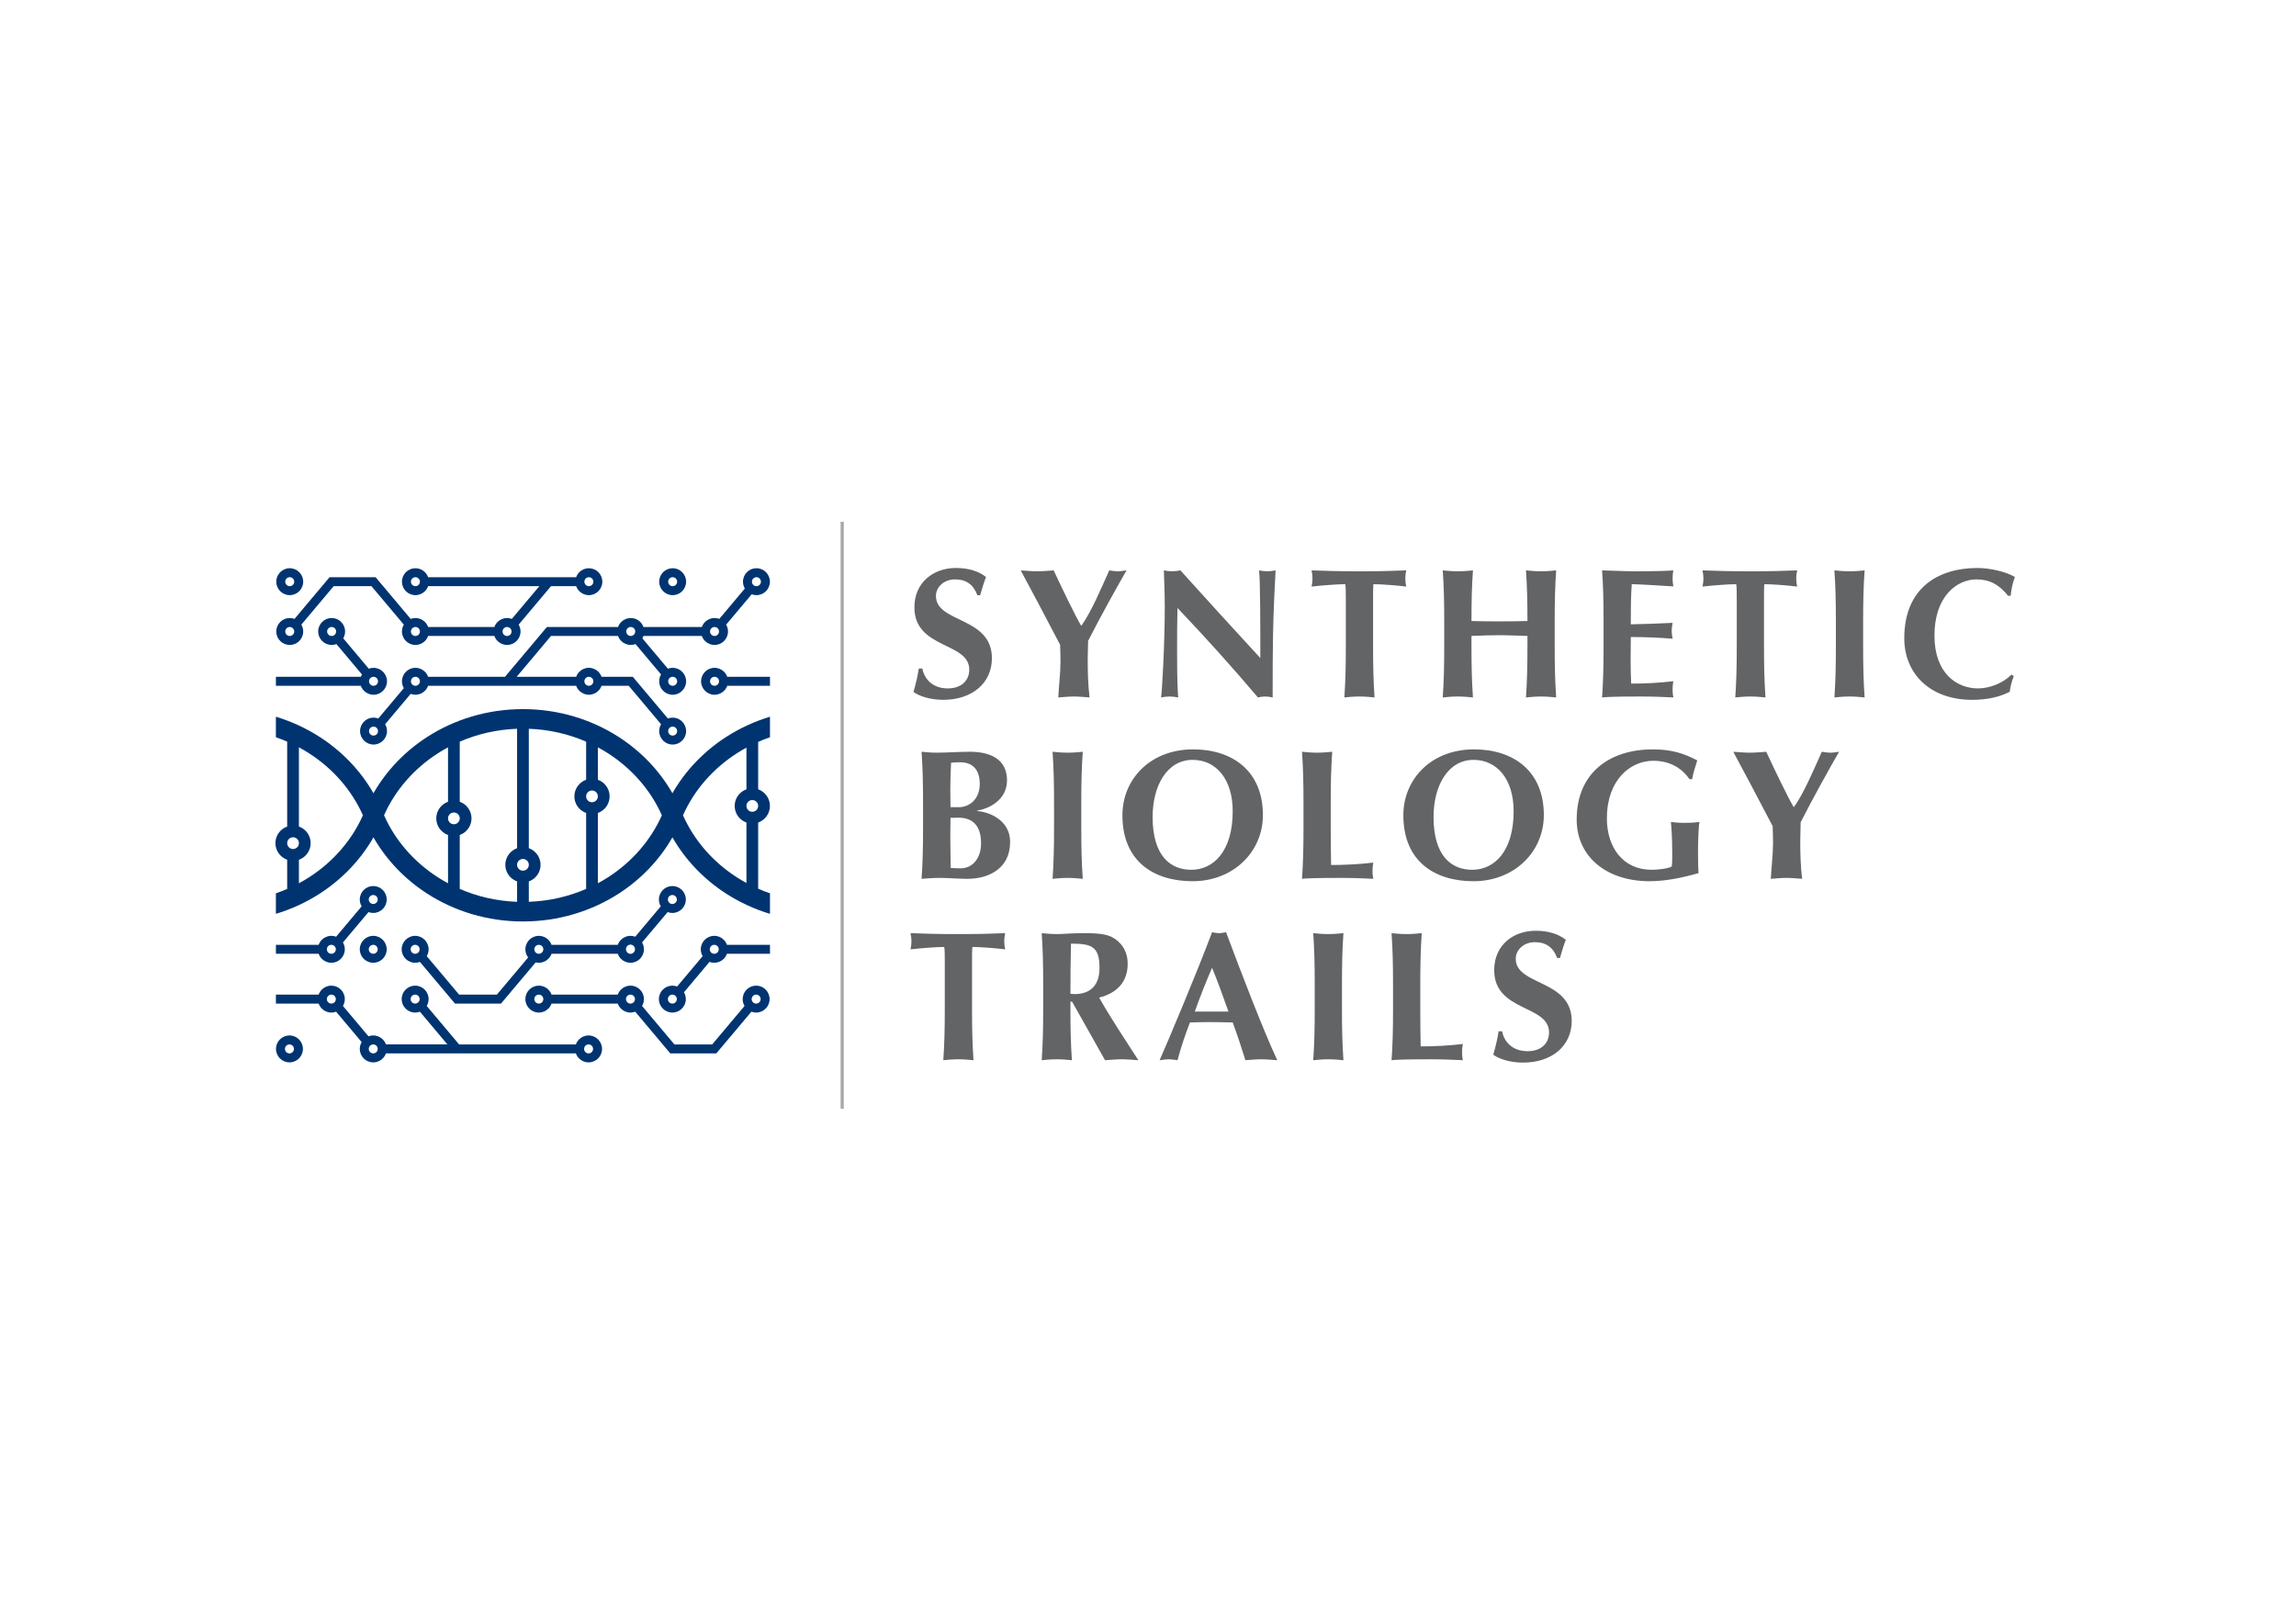 <?xml version="1.0" encoding="utf-8"?>
<!-- Generator: Adobe Illustrator 16.0.0, SVG Export Plug-In . SVG Version: 6.00 Build 0)  -->
<!DOCTYPE svg PUBLIC "-//W3C//DTD SVG 1.1//EN" "http://www.w3.org/Graphics/SVG/1.1/DTD/svg11.dtd">
<svg version="1.1" xmlns="http://www.w3.org/2000/svg" xmlns:xlink="http://www.w3.org/1999/xlink" x="0px" y="0px"
	 width="841.89px" height="595.28px" viewBox="0 0 841.89 595.28" enable-background="new 0 0 841.89 595.28" xml:space="preserve">
<g id="background">
	<rect fill="#FFFFFF" width="841.89" height="595.28"/>
</g>
<g id="divider">
	<polygon fill="#A7A9AC" points="309.396,191.28 309.396,406.519 308.231,406.519 308.231,191.28 309.396,191.28 	"/>
</g>
<g id="text">
	<path fill="#636466" d="M359.392,218.222c0.876-2.971,1.349-4.589,2.16-6.684c-2.565-2.024-6.213-3.308-11.073-3.308
		c-8.032,0-15.188,5.129-15.188,14.448c0,15.325,20.117,12.625,20.117,22.818c0,3.78-2.633,6.884-7.898,6.884
		c-5.468,0-8.573-3.375-9.317-7.29h-1.282c-0.473,3.039-1.082,5.468-1.958,8.573c1.958,1.486,6.009,2.904,10.869,2.904
		c10.733,0,17.89-6.211,17.89-15.257c0-15.325-20.523-12.828-20.523-22.818c0-3.242,2.902-6.077,7.021-6.077
		s6.751,1.958,8.168,5.806H359.392L359.392,218.222z M396.416,229.361c-1.891-3.105-6.954-13.568-10.059-20.252
		c-2.025,0.135-3.983,0.338-6.007,0.338c-2.026,0-4.053-0.204-6.077-0.338c2.093,3.849,9.79,18.294,14.446,27.273
		c0.067,2.093,0.136,4.187,0.136,6.278c0,4.186-0.607,8.709-0.811,13.031c1.891-0.136,3.848-0.34,5.738-0.34
		c1.891,0,3.849,0.204,5.737,0.34c-0.606-5.065-0.675-9.656-0.675-14.111c0-2.228,0.136-4.455,0.136-6.615
		c4.32-8.507,11.139-20.793,14.108-25.856c-1.147,0.135-2.161,0.338-3.24,0.338c-1.08,0-2.093-0.204-3.106-0.338
		c-2.969,6.615-6.548,15.121-10.193,20.252H396.416L396.416,229.361z M427.094,222.542c0,13.771-1.012,31.19-1.352,33.149
		c1.016-0.204,2.096-0.34,3.105-0.34c1.014,0,2.096,0.136,3.176,0.34c-0.205-2.5-0.406-6.28-0.406-17.081
		c0-5.062,0-10.667,0.133-15.729c10.398,10.937,20.254,21.874,29.504,32.811c0.809-0.204,1.688-0.34,2.633-0.34
		c0.943,0,1.822,0.136,2.768,0.34c0-17.959,0-26.938,1.08-46.583c-1.014,0.202-2.025,0.338-3.039,0.338
		c-1.012,0-2.023-0.136-3.037-0.338c0.473,3.039,0.473,21.401,0.473,32.134c-9.924-10.733-19.576-21.401-29.301-32.134
		c-1.012,0.202-2.023,0.338-3.035,0.338c-1.014,0-2.027-0.136-3.037-0.338C426.822,212.349,427.094,216.468,427.094,222.542
		L427.094,222.542z M493.486,236.989c0,7.562-0.137,12.758-0.543,18.702c1.486-0.136,3.309-0.34,5.537-0.34s4.051,0.204,5.535,0.34
		c-0.404-5.944-0.539-11.14-0.539-18.702v-16.877c0-2.564,0-4.995,0.135-5.94c2.699,0,8.371,0.405,12.016,0.878
		c-0.201-1.011-0.338-1.958-0.338-2.969c0-1.015,0.137-1.958,0.338-2.971c-5.736,0.202-8.775,0.338-17.146,0.338
		c-8.373,0-11.408-0.136-17.553-0.338c0.201,1.013,0.338,1.957,0.338,2.971c0,1.011-0.137,1.958-0.338,2.969
		c4.051-0.473,9.723-0.878,12.355-0.878c0.203,0.945,0.203,3.376,0.203,5.94V236.989L493.486,236.989z M560.078,236.989
		c0,7.562-0.137,12.758-0.541,18.702c1.486-0.136,3.307-0.34,5.535-0.34s4.053,0.204,5.537,0.34
		c-0.404-5.944-0.541-11.14-0.541-18.702v-9.181c0-7.56,0.137-12.759,0.541-18.699c-1.484,0.135-3.309,0.338-5.537,0.338
		s-4.049-0.204-5.535-0.338c0.404,5.873,0.541,11.072,0.541,18.564c-2.564,0.068-5.402,0.135-10.195,0.135
		s-8.033-0.067-10.328-0.135c0-7.493,0.135-12.691,0.539-18.564c-1.484,0.135-3.307,0.338-5.535,0.338
		c-2.227,0-4.049-0.204-5.535-0.338c0.406,5.94,0.539,11.139,0.539,18.699v9.181c0,7.562-0.133,12.758-0.539,18.702
		c1.486-0.136,3.309-0.34,5.535-0.34c2.229,0,4.051,0.204,5.535,0.34c-0.404-5.944-0.539-11.14-0.539-18.702v-3.846
		c3.443-0.136,6.885-0.272,10.262-0.272c3.443,0,6.818,0.204,10.262,0.272V236.989L560.078,236.989z M587.988,236.989
		c0,7.562-0.135,12.758-0.539,18.702c1.484-0.136,3.307-0.34,14.311-0.34c6.213,0,9.383,0.271,11.814,0.34
		c-0.135-0.811-0.27-1.485-0.27-2.905c0-1.417,0.135-2.091,0.27-3.039c-5.197,0.609-10.395,0.878-15.459,0.878
		c-0.137-2.7-0.201-5.603-0.201-8.437c0-2.904,0.064-5.807,0.064-8.641c5.133,0,10.195,0.2,15.326,0.606
		c-0.203-1.417-0.336-2.026-0.336-2.768c0-0.877,0.064-1.486,0.336-3.039c-5.131,0.271-9.451,0.406-15.326,0.541
		c0-4.928,0-9.788,0.34-14.717c2.023,0,10.127,0.473,15.256,0.811c-0.135-1.013-0.27-1.622-0.27-3.038
		c0-1.216,0.135-2.024,0.27-2.835c-1.822,0.202-7.494,0.338-14.107,0.338c-3.984,0-8.035-0.272-12.018-0.338
		c0.404,5.94,0.539,11.139,0.539,18.699V236.989L587.988,236.989z M636.828,236.989c0,7.562-0.137,12.758-0.543,18.702
		c1.486-0.136,3.309-0.34,5.539-0.34c2.227,0,4.049,0.204,5.535,0.34c-0.406-5.944-0.541-11.14-0.541-18.702v-16.877
		c0-2.564,0-4.995,0.135-5.94c2.699,0,8.371,0.405,12.018,0.878c-0.203-1.011-0.34-1.958-0.34-2.969c0-1.015,0.137-1.958,0.34-2.971
		c-5.738,0.202-8.777,0.338-17.146,0.338c-8.373,0-11.412-0.136-17.555-0.338c0.203,1.013,0.338,1.957,0.338,2.971
		c0,1.011-0.135,1.958-0.338,2.969c4.051-0.473,9.723-0.878,12.355-0.878c0.203,0.945,0.203,3.376,0.203,5.94V236.989
		L636.828,236.989z M673.176,236.989c0,7.562-0.135,12.758-0.541,18.702c1.486-0.136,3.309-0.34,5.535-0.34
		c2.229,0,4.051,0.204,5.539,0.34c-0.406-5.944-0.543-11.14-0.543-18.702v-9.181c0-7.56,0.137-12.759,0.543-18.699
		c-1.488,0.135-3.311,0.338-5.539,0.338c-2.227,0-4.049-0.204-5.535-0.338c0.406,5.94,0.541,11.139,0.541,18.699V236.989
		L673.176,236.989z M737.541,247.318c-2.9,3.038-7.898,5.063-12.219,5.063c-7.764,0-16-5.468-16-19.374
		c0-14.312,8.17-20.59,15.393-20.59c4.793,0,8.236,1.822,11.611,6.009h0.947c0.201-2.296,0.674-4.66,1.551-6.887
		c-3.105-1.891-9.045-3.308-13.771-3.308c-14.178,0-26.801,7.156-26.801,25.789c0,12.759,9.248,22.548,24.91,22.548
		c5.537,0,10.193-1.08,13.771-2.971c0.203-1.891,0.744-3.85,1.484-5.739L737.541,247.318L737.541,247.318z M338.462,303.446
		c0,7.582-0.133,12.801-0.539,18.744c1.485-0.137,4.388-0.338,6.818-0.338c3.375,0,6.346,0.338,9.923,0.338
		c8.035,0,15.73-3.85,15.73-13.537c0-8.133-8.034-11.105-12.15-11.307v-0.135c4.186-0.676,11.003-3.782,11.003-11.139
		c0-7.359-5.535-10.464-13.636-10.464c-3.849,0-8.304,0.338-12.153,0.338c-2.228,0-4.05-0.202-5.535-0.338
		c0.405,5.94,0.539,11.139,0.539,18.699V303.446L338.462,303.446z M359.256,287.356c0,5.737-3.848,8.573-7.697,8.573h-3.037
		c0-2.296-0.067-4.456-0.067-6.887c0-2.294,0.136-6.075,0.27-9.384c0.878-0.135,1.349-0.2,3.307-0.2
		C357.367,279.458,359.256,283.034,359.256,287.356L359.256,287.356z M359.729,309.159c0,5.875-3.442,9.182-7.424,9.182
		c-1.485,0-2.5-0.066-3.713-0.135c0-2.361-0.136-7.559-0.136-11.814c0-2.768,0.067-4.658,0.067-6.547c0.809,0,1.688-0.07,2.904-0.07
		C356.825,299.774,359.729,302.882,359.729,309.159L359.729,309.159z M386.492,303.489c0,7.563-0.135,12.758-0.54,18.701
		c1.485-0.137,3.308-0.338,5.535-0.338c2.229,0,4.051,0.201,5.537,0.338c-0.405-5.943-0.542-11.139-0.542-18.701v-9.182
		c0-7.56,0.136-12.759,0.542-18.699c-1.485,0.136-3.307,0.338-5.537,0.338c-2.227,0-4.049-0.202-5.535-0.338
		c0.405,5.94,0.54,11.139,0.54,18.699V303.489L386.492,303.489z M411.567,298.899c0,16.877,11.478,24.17,25.722,24.17
		c15.053,0,25.789-10.871,25.789-24.238c0-16.27-11.275-24.101-25.588-24.101C421.83,274.73,411.567,285.6,411.567,298.899
		L411.567,298.899z M452.004,297.415c0,14.717-7.088,21.465-15.188,21.465c-7.563,0-14.178-4.992-14.178-19.373
		c0-11.612,5.4-20.928,14.65-20.928C445.996,278.579,452.004,285.734,452.004,297.415L452.004,297.415z M477.959,303.489
		c0,7.563-0.135,12.758-0.539,18.701c1.484-0.137,3.307-0.338,14.311-0.338c6.211,0,9.383,0.27,11.814,0.338
		c-0.135-0.811-0.27-1.484-0.27-2.904c0-1.418,0.135-2.092,0.27-3.039c-5.199,0.609-10.395,0.879-15.459,0.879
		c-0.068-3.512-0.137-8.641-0.137-13.637v-9.182c0-7.56,0.137-12.759,0.541-18.699c-1.484,0.136-3.309,0.338-5.535,0.338
		c-2.229,0-4.051-0.202-5.535-0.338c0.404,5.94,0.539,11.139,0.539,18.699V303.489L477.959,303.489z M514.578,298.899
		c0,16.877,11.477,24.17,25.721,24.17c15.055,0,25.789-10.871,25.789-24.238c0-16.27-11.275-24.101-25.586-24.101
		C524.84,274.73,514.578,285.6,514.578,298.899L514.578,298.899z M555.016,297.415c0,14.717-7.088,21.465-15.189,21.465
		c-7.563,0-14.178-4.992-14.178-19.373c0-11.612,5.4-20.928,14.65-20.928C549.008,278.579,555.016,285.734,555.016,297.415
		L555.016,297.415z M620.463,285.667c0.404-2.296,1.146-4.591,1.889-6.887c-4.859-2.564-9.451-4.05-16.27-4.05
		c-15.863,0-27.947,8.574-27.947,25.722c0,13.771,11.139,22.617,26.664,22.617c5.941,0,12.152-1.283,18.025-2.973
		c-0.133-1.014-0.203-4.59-0.203-7.426c0-4.32,0.203-9.924,0.541-11.342c-0.877,0.135-2.227,0.338-5.469,0.338
		c-2.768,0-4.117-0.203-4.996-0.338c0.068,1.283,0.473,4.32,0.473,11.611c0,1.957,0,3.646-0.201,4.727
		c-1.082,0.742-5.064,1.213-7.359,1.213c-10.396,0-16.404-8.1-16.404-18.832c0-14.177,8.641-21.132,17.014-21.132
		c6.143,0,10.463,2.7,13.297,6.751H620.463L620.463,285.667z M657.689,295.86c-1.893-3.105-6.953-13.568-10.059-20.252
		c-2.025,0.136-3.982,0.338-6.008,0.338s-4.051-0.202-6.078-0.338c2.096,3.849,9.791,18.294,14.449,27.273
		c0.066,2.094,0.135,4.186,0.135,6.277c0,4.186-0.607,8.709-0.811,13.031c1.891-0.137,3.846-0.338,5.738-0.338
		c1.891,0,3.848,0.201,5.738,0.338c-0.607-5.064-0.676-9.656-0.676-14.111c0-2.227,0.137-4.455,0.137-6.615
		c4.32-8.505,11.139-20.793,14.107-25.855c-1.146,0.136-2.16,0.338-3.24,0.338s-2.092-0.202-3.105-0.338
		c-2.969,6.615-6.549,15.123-10.193,20.252H657.689L657.689,295.86z M346.43,369.989c0,7.563-0.135,12.758-0.54,18.701
		c1.485-0.137,3.307-0.338,5.537-0.338c2.228,0,4.049,0.201,5.535,0.338c-0.405-5.943-0.542-11.139-0.542-18.701v-16.877
		c0-2.564,0-4.996,0.136-5.941c2.7,0,8.372,0.406,12.017,0.877c-0.202-1.012-0.338-1.957-0.338-2.969
		c0-1.014,0.136-1.959,0.338-2.971c-5.737,0.203-8.775,0.338-17.146,0.338c-8.373,0-11.411-0.135-17.554-0.338
		c0.202,1.012,0.338,1.957,0.338,2.971c0,1.012-0.136,1.957-0.338,2.969c4.051-0.471,9.722-0.877,12.355-0.877
		c0.202,0.945,0.202,3.377,0.202,5.941V369.989L346.43,369.989z M405.191,388.69c2.025-0.137,4.119-0.338,6.144-0.338
		c2.024,0,4.049,0.201,6.077,0.338c-4.929-7.629-10.059-15.324-14.381-22.955c6.684-1.688,10.464-5.873,10.464-12.422
		c0-3.982-1.688-6.953-4.388-8.91c-2.364-1.688-4.86-2.295-11.68-2.295c-4.59,0-7.494,0.338-9.924,0.338
		c-2.228,0-4.049-0.203-5.535-0.338c0.405,5.939,0.54,11.139,0.54,18.699v9.182c0,7.563-0.135,12.758-0.54,18.701
		c1.485-0.137,3.307-0.338,5.535-0.338s4.052,0.201,5.537,0.338c-0.404-5.943-0.54-11.139-0.54-18.701v-2.768h0.609L405.191,388.69
		L405.191,388.69z M403.167,354.8c0,6.346-3.242,9.654-9.182,9.654c-0.471,0-0.945-0.066-1.485-0.137
		c0-6.143,0.067-12.217,0.203-18.361C400.06,345.956,403.167,346.835,403.167,354.8L403.167,354.8z M449.574,341.771
		c-0.879,0.135-1.688,0.338-2.564,0.338c-0.879,0-1.689-0.203-2.568-0.338c-5.803,15.393-15.932,39.426-19.238,46.92
		c1.281-0.137,2.297-0.338,3.377-0.338s2.09,0.201,3.17,0.338c1.285-4.66,2.77-9.25,4.592-13.842
		c2.363-0.066,4.656-0.133,7.02-0.133c2.902,0,5.738,0.066,8.643,0.133c1.688,4.592,3.238,9.25,4.658,13.842
		c1.891-0.137,3.846-0.338,5.738-0.338c1.891,0,3.779,0.201,5.941,0.338C463.211,377.685,455.313,357.163,449.574,341.771
		L449.574,341.771z M438.096,370.866c1.959-5.469,4.053-10.801,6.346-16.066c2.162,5.266,4.053,10.598,6.01,16.066H438.096
		L438.096,370.866z M482.074,369.989c0,7.563-0.135,12.758-0.541,18.701c1.486-0.137,3.307-0.338,5.535-0.338
		c2.23,0,4.053,0.201,5.537,0.338c-0.404-5.943-0.541-11.139-0.541-18.701v-9.182c0-7.561,0.137-12.76,0.541-18.699
		c-1.484,0.135-3.307,0.338-5.537,0.338c-2.229,0-4.049-0.203-5.535-0.338c0.406,5.939,0.541,11.139,0.541,18.699V369.989
		L482.074,369.989z M510.795,369.989c0,7.563-0.133,12.758-0.539,18.701c1.486-0.137,3.309-0.338,14.311-0.338
		c6.213,0,9.383,0.268,11.814,0.338c-0.135-0.811-0.27-1.486-0.27-2.904c0-1.416,0.135-2.092,0.27-3.039
		c-5.197,0.607-10.395,0.877-15.459,0.877c-0.068-3.51-0.135-8.641-0.135-13.635v-9.182c0-7.561,0.135-12.76,0.539-18.699
		c-1.484,0.135-3.309,0.338-5.535,0.338s-4.049-0.203-5.535-0.338c0.406,5.939,0.539,11.139,0.539,18.699V369.989L510.795,369.989z
		 M571.988,351.222c0.877-2.971,1.35-4.59,2.16-6.684c-2.566-2.025-6.213-3.309-11.072-3.309c-8.033,0-15.189,5.131-15.189,14.447
		c0,15.326,20.117,12.625,20.117,22.818c0,3.781-2.633,6.887-7.898,6.887c-5.467,0-8.572-3.375-9.316-7.293h-1.281
		c-0.473,3.039-1.082,5.471-1.959,8.574c1.959,1.486,6.01,2.904,10.869,2.904c10.734,0,17.891-6.213,17.891-15.258
		c0-15.324-20.523-12.828-20.523-22.818c0-3.24,2.902-6.076,7.021-6.076c4.117,0,6.75,1.959,8.168,5.807H571.988L571.988,351.222z"
		/>
</g>
<g id="helix">
	<path fill="#003471" d="M282.335,270.292v-7.525c-5.78,1.746-11.192,4.269-16.102,7.431c-8.173,5.273-14.938,12.345-19.671,20.611
		c-4.733-8.266-11.499-15.339-19.673-20.611c-10.002-6.447-22.108-10.224-35.137-10.224c-13.03,0-25.134,3.777-35.138,10.224
		c-8.173,5.271-14.938,12.345-19.672,20.61c-4.733-8.266-11.497-15.337-19.671-20.61c-4.906-3.162-10.32-5.683-16.102-7.431v7.525
		c1.406,0.483,2.784,1.018,4.132,1.602v31.133c-0.913,0.324-1.733,0.85-2.406,1.525l-0.006-0.006
		c-1.166,1.166-1.889,2.783-1.889,4.563c0,1.775,0.721,3.387,1.889,4.555l0.006,0.004l0.003,0.004
		c0.672,0.672,1.492,1.197,2.403,1.521v10.713c-1.348,0.582-2.726,1.119-4.132,1.602v7.527c5.781-1.748,11.195-4.27,16.102-7.432
		c8.174-5.272,14.938-12.348,19.671-20.612c4.733,8.266,11.499,15.34,19.672,20.612c10.004,6.447,22.108,10.225,35.138,10.225
		c13.029,0,25.135-3.777,35.137-10.225c8.175-5.273,14.94-12.347,19.673-20.613c4.733,8.266,11.499,15.341,19.671,20.613
		c4.909,3.162,10.322,5.686,16.102,7.432v-7.527c-1.475-0.506-2.919-1.07-4.331-1.689V301.55c0.917-0.324,1.739-0.85,2.413-1.521
		c1.166-1.168,1.889-2.784,1.889-4.564c0-1.776-0.725-3.389-1.895-4.558l0.006-0.004c-0.673-0.673-1.496-1.2-2.413-1.524v-17.396
		C279.417,271.365,280.862,270.798,282.335,270.292z M217.071,294.112c-0.6,0-1.138-0.238-1.521-0.623v-0.008
		c-0.388-0.389-0.63-0.929-0.63-1.521c0-0.6,0.239-1.138,0.621-1.522l0.009-0.007c0.383-0.383,0.921-0.621,1.521-0.621
		c0.594,0,1.134,0.242,1.521,0.628h0.009c0.382,0.384,0.621,0.923,0.621,1.522c0,0.592-0.242,1.132-0.63,1.521
		C218.205,293.869,217.665,294.112,217.071,294.112z M214.92,285.877c-0.912,0.324-1.732,0.849-2.403,1.521l-0.003,0.004
		l-0.004,0.005c-1.169,1.168-1.891,2.778-1.891,4.554c0,1.779,0.724,3.395,1.891,4.562l0.004-0.005
		c0.673,0.675,1.493,1.201,2.407,1.525v27.853c-6.429,2.783-13.527,4.452-21.017,4.72v-7.482c0.916-0.324,1.74-0.843,2.413-1.516
		c1.167-1.166,1.889-2.783,1.889-4.563c0-1.777-0.725-3.389-1.896-4.559l0.006-0.004c-0.673-0.674-1.496-1.199-2.413-1.523v-43.788
		c7.49,0.268,14.588,1.937,21.017,4.721V285.877z M164.911,298.498c0.382-0.383,0.921-0.622,1.521-0.622
		c0.594,0,1.134,0.242,1.521,0.63h0.009c0.383,0.383,0.621,0.922,0.621,1.521c0,0.592-0.241,1.131-0.63,1.52
		c-0.387,0.389-0.927,0.631-1.521,0.631c-0.6,0-1.138-0.238-1.521-0.623v-0.008c-0.387-0.389-0.63-0.928-0.63-1.52
		c0-0.6,0.239-1.139,0.621-1.521L164.911,298.498z M168.582,306.114c0.917-0.324,1.74-0.852,2.413-1.525
		c1.166-1.166,1.89-2.781,1.89-4.561c0-1.778-0.725-3.391-1.896-4.558l0.006-0.006c-0.673-0.673-1.496-1.198-2.413-1.522v-22.038
		c6.429-2.785,13.528-4.454,21.019-4.722v43.79c-0.912,0.324-1.732,0.85-2.404,1.521l-0.003,0.004l-0.004,0.004
		c-1.169,1.168-1.891,2.779-1.891,4.555c0,1.779,0.724,3.396,1.891,4.563l0.004-0.004c0.672,0.673,1.494,1.191,2.407,1.517v7.485
		c-7.491-0.268-14.59-1.937-21.019-4.721V306.114z M193.272,318.577c-0.387,0.387-0.927,0.629-1.521,0.629
		c-0.6,0-1.138-0.238-1.521-0.621v-0.008c-0.387-0.389-0.63-0.928-0.63-1.521c0-0.6,0.238-1.139,0.623-1.521l0.008-0.008
		c0.382-0.383,0.921-0.623,1.521-0.623c0.593,0,1.133,0.244,1.521,0.631h0.009c0.382,0.383,0.621,0.922,0.621,1.521
		C193.903,317.649,193.661,318.188,193.272,318.577z M108.974,310.63c-0.387,0.389-0.929,0.631-1.521,0.631
		c-0.6,0-1.138-0.24-1.521-0.621l-0.009-0.01c-0.382-0.383-0.621-0.922-0.621-1.521c0-0.594,0.242-1.133,0.63-1.52v-0.01
		c0.383-0.383,0.921-0.621,1.521-0.621c0.592,0,1.134,0.242,1.521,0.631c0.389,0.387,0.63,0.926,0.63,1.52
		c0,0.6-0.238,1.139-0.621,1.521H108.974z M113.406,321.579c-1.232,0.795-2.5,1.543-3.802,2.244v-8.631
		c0.917-0.324,1.74-0.848,2.411-1.521l-0.004-0.004c1.17-1.17,1.896-2.781,1.896-4.559c0-1.779-0.724-3.396-1.891-4.563
		c-0.671-0.672-1.495-1.197-2.411-1.521v-29.047c1.302,0.699,2.57,1.449,3.802,2.243c8.694,5.604,15.575,13.475,19.663,22.68
		C128.982,308.104,122.1,315.976,113.406,321.579z M140.819,298.899c4.086-9.206,10.969-17.074,19.661-22.679
		c1.23-0.793,2.5-1.536,3.8-2.235v19.958c-0.912,0.324-1.731,0.849-2.403,1.521l-0.003,0.006l-0.004,0.003
		c-1.169,1.168-1.891,2.778-1.891,4.555c0,1.779,0.724,3.395,1.891,4.561l0.004-0.004c0.673,0.676,1.493,1.201,2.406,1.525v17.705
		c-1.3-0.699-2.57-1.441-3.8-2.234C151.788,315.976,144.905,308.104,140.819,298.899z M223.025,321.581
		c-1.231,0.793-2.502,1.536-3.803,2.235v-25.77c0.917-0.324,1.739-0.85,2.413-1.523c1.166-1.167,1.889-2.783,1.889-4.562
		c0-1.778-0.725-3.39-1.896-4.559l0.006-0.004c-0.673-0.673-1.496-1.198-2.413-1.522v-11.891c1.301,0.7,2.572,1.443,3.803,2.236
		c8.691,5.605,15.574,13.474,19.662,22.679C238.602,308.104,231.717,315.976,223.025,321.581z M273.703,323.714
		c-1.232-0.67-2.433-1.381-3.602-2.135c-8.692-5.604-15.575-13.475-19.662-22.679c4.086-9.205,10.969-17.076,19.662-22.68
		c1.169-0.752,2.37-1.465,3.602-2.134v15.295c-0.912,0.324-1.732,0.849-2.404,1.521l-0.002,0.004l-0.005,0.003
		c-1.169,1.168-1.891,2.779-1.891,4.554c0,1.78,0.723,3.396,1.891,4.564l0.005-0.006c0.673,0.674,1.493,1.201,2.406,1.525V323.714z
		 M277.374,296.985c-0.387,0.389-0.927,0.63-1.521,0.63c-0.6,0-1.138-0.239-1.521-0.621v-0.009c-0.388-0.387-0.63-0.927-0.63-1.521
		c0-0.6,0.238-1.138,0.621-1.521l0.009-0.01c0.383-0.382,0.921-0.621,1.521-0.621c0.593,0,1.133,0.242,1.521,0.631h0.009
		c0.382,0.382,0.621,0.921,0.621,1.521C278.004,296.058,277.763,296.598,277.374,296.985z"/>
</g>
<g id="schematics">
	<path fill="#003471" d="M266.662,248.128h15.673v3.291h-15.673c-0.248,0.701-0.65,1.328-1.166,1.843
		c-0.892,0.894-2.128,1.447-3.49,1.447s-2.598-0.554-3.491-1.447c-0.892-0.893-1.446-2.128-1.446-3.49
		c0-1.361,0.554-2.596,1.446-3.489c0.894-0.894,2.129-1.447,3.491-1.447s2.598,0.554,3.49,1.447
		C266.012,246.798,266.415,247.427,266.662,248.128L266.662,248.128z M185.928,226.577c0.613,0,1.203,0.113,1.746,0.318
		l10.091-11.996H156.98c-0.248,0.701-0.65,1.328-1.164,1.843c-0.894,0.894-2.128,1.448-3.49,1.448c-1.363,0-2.598-0.554-3.491-1.448
		c-0.894-0.893-1.448-2.128-1.448-3.489c0-1.362,0.554-2.596,1.448-3.49c0.893-0.894,2.128-1.446,3.491-1.446
		c1.362,0,2.596,0.552,3.49,1.446c0.514,0.516,0.917,1.143,1.164,1.844h54.287c0.248-0.701,0.65-1.328,1.166-1.844
		c0.894-0.894,2.128-1.446,3.49-1.446c1.361,0,2.596,0.552,3.489,1.446c0.894,0.894,1.446,2.128,1.446,3.49
		c0,1.361-0.552,2.596-1.446,3.489c-0.893,0.894-2.128,1.448-3.489,1.448c-1.362,0-2.596-0.554-3.49-1.448
		c-0.516-0.516-0.918-1.143-1.166-1.843h-9.222l-11.867,14.105c0.434,0.734,0.686,1.592,0.686,2.509
		c0,1.361-0.554,2.596-1.446,3.489c-0.893,0.894-2.128,1.446-3.489,1.446c-1.363,0-2.598-0.552-3.49-1.446
		c-0.516-0.516-0.918-1.144-1.166-1.845H156.98c-0.248,0.701-0.65,1.329-1.164,1.845c-0.894,0.894-2.128,1.446-3.49,1.446
		c-1.363,0-2.598-0.552-3.491-1.446c-0.894-0.893-1.448-2.128-1.448-3.489c0-0.917,0.253-1.775,0.687-2.509l-11.867-14.105h-13.849
		l-11.867,14.104c0.434,0.736,0.685,1.594,0.685,2.511c0,1.361-0.554,2.596-1.445,3.489c-0.894,0.894-2.13,1.446-3.491,1.446
		c-1.362,0-2.596-0.552-3.49-1.446c-0.894-0.893-1.447-2.128-1.447-3.489c0-1.363,0.554-2.598,1.447-3.491s2.128-1.446,3.49-1.446
		c0.613,0,1.202,0.112,1.746,0.318l12.364-14.696l0.498-0.592h0.756h0.728h13.903h0.729h0.756l0.497,0.592l12.363,14.696
		c0.543-0.205,1.132-0.318,1.747-0.318c1.362,0,2.596,0.554,3.49,1.447c0.514,0.516,0.917,1.143,1.164,1.844h24.292
		c0.248-0.701,0.65-1.328,1.166-1.844C183.33,227.131,184.564,226.577,185.928,226.577L185.928,226.577z M187.09,230.35
		c-0.295-0.297-0.708-0.482-1.163-0.482c-0.456,0-0.869,0.185-1.164,0.482c-0.297,0.296-0.482,0.708-0.482,1.164
		c0,0.455,0.185,0.867,0.482,1.163c0.295,0.297,0.708,0.482,1.164,0.482c0.455,0,0.867-0.185,1.163-0.482
		c0.297-0.295,0.482-0.708,0.482-1.163C187.572,231.058,187.387,230.646,187.09,230.35L187.09,230.35z M106.24,208.317
		c1.361,0,2.598,0.553,3.491,1.447c0.892,0.892,1.445,2.128,1.445,3.49c0,1.361-0.554,2.598-1.445,3.491
		c-0.894,0.893-2.13,1.446-3.491,1.446c-1.362,0-2.596-0.553-3.49-1.446c-0.894-0.894-1.447-2.13-1.447-3.491
		c0-1.362,0.554-2.598,1.447-3.49C103.644,208.87,104.878,208.317,106.24,208.317L106.24,208.317z M107.404,212.089
		c-0.295-0.297-0.71-0.482-1.164-0.482s-0.868,0.185-1.165,0.482c-0.295,0.297-0.48,0.71-0.48,1.164c0,0.455,0.185,0.869,0.48,1.164
		c0.297,0.297,0.71,0.482,1.165,0.482s0.869-0.185,1.164-0.482c0.297-0.295,0.482-0.709,0.482-1.164
		C107.886,212.799,107.701,212.386,107.404,212.089L107.404,212.089z M277.368,208.317c1.361,0,2.598,0.553,3.491,1.447
		c0.892,0.892,1.446,2.128,1.446,3.49c0,1.361-0.554,2.598-1.446,3.491c-0.893,0.893-2.129,1.446-3.491,1.446
		c-0.614,0-1.203-0.112-1.746-0.318l-9.366,11.133c0.436,0.734,0.685,1.592,0.685,2.509c0,1.361-0.552,2.596-1.445,3.489
		c-0.894,0.894-2.128,1.446-3.49,1.446s-2.596-0.552-3.49-1.446c-0.516-0.516-0.917-1.144-1.166-1.845h-21.414
		c-0.107,0.303-0.243,0.592-0.404,0.864l9.364,11.131c0.543-0.205,1.132-0.318,1.747-0.318c1.362,0,2.596,0.554,3.49,1.447
		s1.447,2.128,1.447,3.489c0,1.362-0.554,2.597-1.447,3.49c-0.894,0.894-2.128,1.447-3.49,1.447c-1.363,0-2.598-0.554-3.491-1.447
		c-0.894-0.893-1.446-2.128-1.446-3.49c0-0.916,0.249-1.773,0.685-2.509l-9.364-11.131c-0.543,0.205-1.132,0.318-1.748,0.318
		c-1.361,0-2.596-0.554-3.489-1.448c-0.516-0.516-0.918-1.144-1.166-1.845h-5.418h-4.559h-14.605l-12.594,14.97h21.816
		c0.248-0.701,0.65-1.33,1.166-1.845c0.894-0.894,2.128-1.447,3.49-1.447c1.363,0,2.596,0.554,3.489,1.447
		c0.516,0.516,0.918,1.145,1.166,1.845h10.706h0.754l0.499,0.59l12.365,14.696c0.542-0.205,1.13-0.318,1.745-0.318
		c1.362,0,2.596,0.552,3.49,1.446s1.447,2.128,1.447,3.489c0,1.363-0.554,2.598-1.447,3.491s-2.128,1.446-3.49,1.446
		c-1.363,0-2.598-0.552-3.491-1.446c-0.894-0.894-1.446-2.128-1.446-3.491c0-0.915,0.249-1.773,0.684-2.509l-11.865-14.104h-9.95
		c-0.248,0.701-0.65,1.328-1.166,1.843c-0.893,0.894-2.128,1.447-3.489,1.447c-1.362,0-2.596-0.554-3.49-1.447
		c-0.516-0.516-0.918-1.143-1.166-1.843h-44.907h-9.379c-0.248,0.701-0.65,1.328-1.164,1.843c-0.894,0.894-2.128,1.447-3.49,1.447
		c-0.615,0-1.204-0.113-1.747-0.318l-9.364,11.131c0.435,0.736,0.686,1.594,0.686,2.509c0,1.363-0.554,2.598-1.447,3.491
		s-2.128,1.446-3.49,1.446c-1.361,0-2.596-0.552-3.489-1.446s-1.447-2.128-1.447-3.491c0-1.361,0.554-2.596,1.447-3.489
		s2.128-1.446,3.489-1.446c0.613,0,1.203,0.112,1.746,0.318l9.366-11.133c-0.434-0.736-0.687-1.594-0.687-2.509
		c0-1.361,0.554-2.596,1.448-3.489c0.893-0.894,2.128-1.447,3.491-1.447c1.362,0,2.596,0.554,3.49,1.447
		c0.514,0.516,0.917,1.145,1.164,1.845h9.379h18.811l14.866-17.668l0.497-0.592h0.756h15.361h4.559h5.418
		c0.248-0.703,0.65-1.33,1.166-1.845c0.894-0.894,2.128-1.446,3.489-1.446c1.362,0,2.598,0.552,3.49,1.446
		c0.516,0.516,0.918,1.143,1.166,1.845h21.414c0.248-0.701,0.65-1.328,1.166-1.844c0.894-0.893,2.128-1.447,3.49-1.447
		c0.613,0,1.204,0.113,1.746,0.318l9.364-11.133c-0.436-0.736-0.686-1.594-0.686-2.509c0-1.362,0.554-2.598,1.447-3.49
		C274.772,208.87,276.006,208.317,277.368,208.317L277.368,208.317z M278.532,212.089c-0.295-0.297-0.71-0.482-1.164-0.482
		c-0.455,0-0.868,0.185-1.165,0.482c-0.295,0.297-0.48,0.71-0.48,1.164c0,0.455,0.185,0.869,0.48,1.164
		c0.297,0.297,0.71,0.482,1.165,0.482c0.454,0,0.869-0.185,1.164-0.482c0.297-0.295,0.482-0.709,0.482-1.164
		C279.014,212.799,278.829,212.386,278.532,212.089L278.532,212.089z M247.81,248.608c-0.297-0.297-0.71-0.48-1.165-0.48
		c-0.456,0-0.869,0.183-1.166,0.48c-0.295,0.297-0.48,0.71-0.48,1.164c0,0.455,0.185,0.868,0.48,1.165
		c0.297,0.297,0.71,0.48,1.166,0.48c0.455,0,0.868-0.184,1.165-0.48c0.295-0.297,0.48-0.71,0.48-1.165
		C248.29,249.318,248.105,248.905,247.81,248.608L247.81,248.608z M232.447,230.35c-0.295-0.297-0.71-0.482-1.165-0.482
		c-0.454,0-0.867,0.185-1.164,0.482c-0.295,0.295-0.48,0.708-0.48,1.164c0,0.455,0.185,0.867,0.48,1.164
		c0.297,0.295,0.71,0.48,1.164,0.48c0.455,0,0.869-0.185,1.165-0.48c0.296-0.297,0.481-0.709,0.481-1.164
		C232.929,231.058,232.744,230.645,232.447,230.35L232.447,230.35z M217.084,212.089c-0.295-0.295-0.708-0.48-1.163-0.48
		c-0.455,0-0.867,0.185-1.164,0.48c-0.295,0.297-0.48,0.71-0.48,1.164c0,0.455,0.185,0.867,0.48,1.164
		c0.297,0.295,0.709,0.48,1.164,0.48c0.454,0,0.868-0.185,1.163-0.48c0.297-0.297,0.482-0.709,0.482-1.164
		C217.566,212.799,217.381,212.386,217.084,212.089L217.084,212.089z M153.489,248.608c-0.295-0.297-0.708-0.48-1.163-0.48
		c-0.456,0-0.869,0.183-1.166,0.48c-0.295,0.297-0.48,0.71-0.48,1.164c0,0.455,0.185,0.868,0.48,1.165
		c0.297,0.297,0.709,0.48,1.166,0.48c0.454,0,0.868-0.184,1.163-0.48c0.297-0.297,0.482-0.71,0.482-1.165
		C153.971,249.318,153.786,248.905,153.489,248.608L153.489,248.608z M263.171,230.35c-0.297-0.297-0.71-0.482-1.164-0.482
		c-0.455,0-0.868,0.185-1.165,0.482c-0.295,0.296-0.48,0.708-0.48,1.164c0,0.455,0.185,0.867,0.48,1.163
		c0.297,0.297,0.71,0.482,1.165,0.482c0.454,0,0.867-0.185,1.164-0.482c0.295-0.295,0.48-0.708,0.48-1.163
		C263.651,231.058,263.466,230.646,263.171,230.35L263.171,230.35z M263.171,248.608c-0.297-0.297-0.71-0.48-1.164-0.48
		c-0.455,0-0.869,0.183-1.165,0.48c-0.296,0.297-0.481,0.71-0.481,1.164c0,0.455,0.185,0.868,0.481,1.165
		c0.295,0.297,0.71,0.48,1.165,0.48c0.454,0,0.867-0.184,1.164-0.48s0.482-0.71,0.482-1.165
		C263.653,249.318,263.468,248.905,263.171,248.608L263.171,248.608z M153.489,230.35c-0.295-0.297-0.708-0.482-1.163-0.482
		c-0.456,0-0.869,0.185-1.166,0.482c-0.295,0.296-0.48,0.708-0.48,1.164c0,0.455,0.185,0.867,0.48,1.163
		c0.297,0.297,0.709,0.482,1.166,0.482c0.454,0,0.868-0.185,1.163-0.482c0.297-0.295,0.482-0.708,0.482-1.163
		C153.971,231.058,153.786,230.646,153.489,230.35L153.489,230.35z M107.404,230.35c-0.295-0.297-0.71-0.482-1.164-0.482
		s-0.868,0.185-1.165,0.482c-0.295,0.295-0.48,0.708-0.48,1.164c0,0.455,0.185,0.867,0.48,1.163c0.297,0.297,0.71,0.482,1.165,0.482
		s0.869-0.185,1.164-0.482c0.297-0.295,0.482-0.708,0.482-1.163C107.886,231.058,107.701,230.645,107.404,230.35L107.404,230.35z
		 M136.963,244.835c1.362,0,2.596,0.554,3.49,1.447s1.447,2.128,1.447,3.489c0,1.362-0.554,2.597-1.447,3.49
		c-0.894,0.894-2.128,1.447-3.49,1.447c-1.361,0-2.596-0.554-3.489-1.447c-0.516-0.516-0.918-1.144-1.166-1.845h-31.14v-3.291h31.14
		c0.107-0.303,0.245-0.59,0.406-0.863l-9.364-11.131c-0.543,0.205-1.132,0.318-1.747,0.318c-1.363,0-2.598-0.554-3.491-1.448
		c-0.894-0.893-1.446-2.128-1.446-3.489c0-1.359,0.552-2.59,1.446-3.485v-0.006c0.894-0.894,2.128-1.446,3.491-1.446
		c1.361,0,2.596,0.552,3.489,1.446s1.446,2.128,1.446,3.491c0,0.915-0.25,1.773-0.684,2.509l9.364,11.131
		C135.761,244.949,136.35,244.835,136.963,244.835L136.963,244.835z M138.127,248.608c-0.296-0.297-0.709-0.48-1.164-0.48
		c-0.454,0-0.867,0.183-1.164,0.48c-0.295,0.297-0.48,0.71-0.48,1.164c0,0.455,0.186,0.868,0.48,1.165
		c0.297,0.297,0.71,0.48,1.164,0.48c0.455,0,0.868-0.184,1.164-0.48c0.295-0.297,0.48-0.71,0.48-1.165
		C138.608,249.318,138.423,248.905,138.127,248.608L138.127,248.608z M122.765,230.35c-0.295-0.297-0.708-0.482-1.163-0.482
		c-0.456,0-0.869,0.185-1.165,0.482l-0.003-0.004c-0.295,0.298-0.479,0.709-0.479,1.168c0,0.455,0.185,0.867,0.482,1.164
		c0.295,0.295,0.708,0.48,1.165,0.48c0.454,0,0.867-0.185,1.163-0.48c0.297-0.297,0.482-0.709,0.482-1.164
		C123.247,231.058,123.062,230.645,122.765,230.35L122.765,230.35z M217.086,248.608c-0.296-0.297-0.708-0.48-1.164-0.48
		c-0.455,0-0.867,0.183-1.164,0.48c-0.295,0.297-0.48,0.71-0.48,1.164c0,0.455,0.185,0.868,0.48,1.165
		c0.297,0.297,0.709,0.48,1.164,0.48c0.454,0,0.868-0.184,1.164-0.48c0.297-0.297,0.482-0.71,0.482-1.165
		C217.568,249.318,217.383,248.905,217.086,248.608L217.086,248.608z M246.646,208.318c1.362,0,2.596,0.552,3.49,1.446
		s1.446,2.128,1.446,3.49c0,1.361-0.552,2.596-1.446,3.489c-0.894,0.894-2.128,1.448-3.49,1.448c-1.363,0-2.596-0.554-3.489-1.448
		c-0.894-0.893-1.447-2.128-1.447-3.489c0-1.362,0.554-2.596,1.447-3.49C244.049,208.87,245.283,208.318,246.646,208.318
		L246.646,208.318z M247.808,212.089c-0.295-0.295-0.708-0.48-1.163-0.48c-0.456,0-0.867,0.185-1.164,0.48
		c-0.297,0.297-0.482,0.71-0.482,1.164c0,0.455,0.185,0.867,0.482,1.164c0.297,0.295,0.708,0.48,1.164,0.48
		c0.455,0,0.868-0.185,1.163-0.48c0.297-0.297,0.482-0.709,0.482-1.164C248.29,212.799,248.105,212.386,247.808,212.089
		L247.808,212.089z M247.81,266.868c-0.297-0.297-0.71-0.482-1.165-0.482c-0.456,0-0.869,0.185-1.166,0.482
		c-0.295,0.295-0.48,0.708-0.48,1.163c0,0.456,0.185,0.869,0.48,1.165c0.297,0.296,0.71,0.482,1.166,0.482
		c0.455,0,0.868-0.186,1.165-0.482c0.295-0.295,0.48-0.708,0.48-1.165C248.29,267.577,248.105,267.164,247.81,266.868
		L247.81,266.868z M153.489,212.089c-0.295-0.295-0.708-0.48-1.163-0.48c-0.456,0-0.869,0.185-1.166,0.48
		c-0.295,0.297-0.48,0.71-0.48,1.164c0,0.455,0.185,0.867,0.48,1.164c0.297,0.295,0.709,0.48,1.166,0.48
		c0.454,0,0.868-0.185,1.163-0.48c0.297-0.297,0.482-0.709,0.482-1.164C153.971,212.799,153.786,212.386,153.489,212.089
		L153.489,212.089z M138.127,266.868c-0.296-0.297-0.709-0.482-1.164-0.482c-0.454,0-0.867,0.185-1.164,0.482
		c-0.295,0.295-0.48,0.708-0.48,1.163c0,0.456,0.186,0.869,0.48,1.165c0.297,0.296,0.71,0.482,1.164,0.482
		c0.455,0,0.868-0.186,1.164-0.482c0.295-0.295,0.48-0.708,0.48-1.165C138.608,267.577,138.423,267.164,138.127,266.868
		L138.127,266.868z"/>
	<path fill="#003471" d="M121.499,352.964c-1.363,0-2.598-0.553-3.49-1.445c-0.516-0.516-0.918-1.145-1.166-1.844h-15.675v-3.291
		h15.675c0.248-0.701,0.65-1.33,1.166-1.846c0.892-0.893,2.126-1.447,3.49-1.447c0.613,0,1.202,0.113,1.745,0.318l9.364-11.131
		c-0.435-0.736-0.686-1.594-0.686-2.51c0-1.361,0.554-2.596,1.448-3.49c0.894-0.893,2.128-1.445,3.489-1.445
		c1.362,0,2.596,0.553,3.49,1.445c0.894,0.895,1.446,2.129,1.446,3.49c0,1.363-0.552,2.598-1.446,3.49
		c-0.894,0.895-2.128,1.445-3.49,1.445c-0.613,0-1.201-0.113-1.744-0.318l-9.368,11.133c0.435,0.736,0.686,1.596,0.686,2.51
		c0,1.361-0.554,2.596-1.446,3.49C124.094,352.411,122.86,352.964,121.499,352.964L121.499,352.964z M121.499,371.224
		c-1.363,0-2.598-0.555-3.49-1.447c-0.516-0.514-0.918-1.143-1.166-1.844h-15.675v-3.291h15.675c0.248-0.699,0.65-1.328,1.166-1.844
		c0.892-0.895,2.126-1.445,3.49-1.445c1.361,0,2.596,0.551,3.489,1.445c0.892,0.893,1.446,2.127,1.446,3.488
		c0,0.918-0.251,1.775-0.686,2.512l9.366,11.131c0.543-0.205,1.132-0.318,1.746-0.318c1.362,0,2.596,0.555,3.49,1.447
		c0.516,0.516,0.917,1.143,1.164,1.844h22.545l-10.091-11.996c-0.543,0.205-1.132,0.318-1.747,0.318
		c-1.361,0-2.596-0.555-3.49-1.447c-0.893-0.893-1.447-2.127-1.447-3.49c0-1.361,0.554-2.596,1.447-3.488
		c0.894-0.895,2.128-1.445,3.49-1.445c1.363,0,2.598,0.551,3.49,1.445c0.893,0.893,1.447,2.127,1.447,3.488
		c0,0.918-0.25,1.777-0.685,2.512l11.867,14.104h42.824c0.248-0.701,0.65-1.33,1.166-1.846c0.894-0.891,2.126-1.445,3.49-1.445
		c1.361,0,2.596,0.555,3.489,1.445v0.006c0.894,0.896,1.448,2.129,1.448,3.486c0,1.361-0.554,2.598-1.448,3.488
		c-0.893,0.895-2.128,1.447-3.489,1.447c-1.363,0-2.596-0.553-3.49-1.447c-0.516-0.514-0.918-1.143-1.166-1.844h-69.649
		c-0.248,0.701-0.648,1.328-1.164,1.844c-0.894,0.895-2.128,1.447-3.49,1.447c-1.361,0-2.596-0.553-3.489-1.447
		c-0.894-0.893-1.448-2.127-1.448-3.488c0-0.916,0.251-1.773,0.686-2.51l-9.364-11.133
		C122.702,371.11,122.112,371.224,121.499,371.224L121.499,371.224z M120.334,367.45c0.297,0.297,0.708,0.482,1.165,0.482
		c0.454,0,0.867-0.186,1.163-0.482c0.296-0.295,0.482-0.707,0.482-1.164c0-0.453-0.186-0.867-0.482-1.162
		c-0.295-0.297-0.708-0.482-1.163-0.482c-0.456,0-0.868,0.186-1.165,0.482c-0.297,0.295-0.482,0.709-0.482,1.162
		C119.852,366.743,120.037,367.155,120.334,367.45L120.334,367.45z M231.179,352.966c-1.361,0-2.596-0.555-3.489-1.447
		c-0.516-0.516-0.918-1.145-1.166-1.844h-24.291c-0.248,0.699-0.65,1.328-1.166,1.844c-0.892,0.893-2.128,1.447-3.489,1.447
		c-0.403,0-0.792-0.049-1.167-0.141l-12.213,14.516l-0.497,0.592h-0.756h-0.728h-13.903h-0.729h-0.754l-0.499-0.592l-12.363-14.693
		c-0.543,0.205-1.132,0.318-1.747,0.318c-1.361,0-2.596-0.555-3.49-1.447c-0.893-0.895-1.447-2.129-1.447-3.49
		s0.554-2.596,1.447-3.49c0.894-0.893,2.128-1.447,3.49-1.447c1.363,0,2.598,0.555,3.49,1.447c0.893,0.895,1.447,2.129,1.447,3.49
		c0,0.914-0.25,1.773-0.685,2.51l11.867,14.104h13.85l11.463-13.623c-0.635-0.83-1.011-1.867-1.011-2.99
		c0-1.361,0.554-2.596,1.447-3.49c0.894-0.893,2.128-1.447,3.49-1.447c1.361,0,2.598,0.555,3.489,1.447
		c0.516,0.516,0.918,1.143,1.166,1.844h24.291c0.248-0.701,0.65-1.328,1.166-1.844c0.894-0.893,2.128-1.447,3.489-1.447
		c0.615,0,1.203,0.113,1.746,0.318l9.364-11.133c-0.436-0.736-0.686-1.592-0.686-2.508c0-1.361,0.554-2.596,1.448-3.49
		c0.893-0.893,2.128-1.445,3.491-1.445c1.362,0,2.596,0.553,3.49,1.445c0.894,0.895,1.447,2.129,1.447,3.49
		c0,1.363-0.554,2.598-1.447,3.49c-0.894,0.895-2.128,1.445-3.49,1.445c-0.615,0-1.203-0.113-1.745-0.318l-9.368,11.133
		c0.435,0.736,0.687,1.596,0.687,2.51c0,1.361-0.554,2.596-1.447,3.49C233.776,352.411,232.541,352.966,231.179,352.966
		L231.179,352.966z M230.015,349.192l0.116,0.105h0.001l0.014,0.012l0.033,0.025l0.015,0.012h0.001l0.031,0.023h0.001l0.031,0.023
		h0.002l0.015,0.01l0.017,0.012h0.002l0.015,0.01l0.017,0.012h0.001l0.016,0.01l0.017,0.01h0.001l0.034,0.02h0.001l0.016,0.01
		l0.018,0.008h0.001l0.016,0.01l0.018,0.01h0.001l0.017,0.008l0.019,0.008h0.001l0.017,0.008l0.019,0.008h0.001l0.017,0.008
		l0.019,0.008h0.001l0.017,0.008l0.02,0.008h0.001l0.017,0.006l0.02,0.006l0.019,0.006l0.02,0.006l0.001,0.002l0.018,0.006
		l0.019,0.006h0.002l0.018,0.006l0.02,0.004h0.001l0.019,0.004l0.02,0.006l0.02,0.004l0.02,0.006h0.002l0.018,0.004l0.02,0.002
		h0.001l0.02,0.004l0.02,0.004l0.042,0.006l0.042,0.004l0.041,0.004l0.043,0.004l0.042,0.002h0.042h0.043l0.042-0.002l0.042-0.004
		l0.042-0.004l0.042-0.004l0.041-0.006l0.02-0.004l0.02-0.004h0.001l0.02-0.002l0.02-0.004l0.04-0.01l0.04-0.01l0.02-0.004
		l0.019-0.006h0.001l0.019-0.006l0.02-0.006v-0.002l0.02-0.006l0.018-0.006l0.039-0.012l0.02-0.008l0.017-0.008h0.001l0.019-0.008
		l0.018-0.008l0.037-0.016l0.019-0.008l0.017-0.008h0.002l0.018-0.01l0.017-0.01l0.035-0.018l0.018-0.01l0.016-0.01h0.001
		l0.017-0.01l0.017-0.01l0.034-0.021l0.017-0.012l0.015-0.01h0.001l0.017-0.012l0.016-0.012l0.032-0.023l0.016-0.012l0.015-0.012
		h0.001l0.015-0.014l0.014-0.012h0.001l0.029-0.023v-0.002l0.016-0.014l0.072-0.066v-0.002l0.014-0.012l0.014-0.014v-0.002
		l0.014-0.014l0.04-0.045l0.012-0.014l0.012-0.016l0,0l0.012-0.014l0.012-0.016v-0.002l0.012-0.016l0.012-0.016l0,0l0.023-0.031
		v-0.002l0.023-0.031l0,0l0.011-0.016l0.011-0.018v-0.002l0.011-0.014l0.011-0.018v-0.002l0.011-0.016l0.009-0.016v-0.002
		l0.02-0.033v-0.002l0.009-0.016l0.009-0.018v-0.002l0.009-0.016l0.009-0.018v-0.002l0.008-0.018l0.009-0.018v-0.002l0.008-0.016
		l0.008-0.02v-0.002l0.007-0.016l0.008-0.02l0,0l0.008-0.018l0.007-0.02v-0.002l0.006-0.018l0.006-0.02l0.006-0.018l0.006-0.02
		h0.001l0.005-0.021l0.006-0.018v-0.002l0.006-0.018l0.004-0.02v-0.002l0.004-0.02l0.005-0.02l0.005-0.02l0.004-0.02v-0.002
		l0.004-0.018l0.003-0.02v-0.002l0.003-0.02l0.004-0.021l0.005-0.041l0.004-0.041l0.004-0.041l0.003-0.043l0.001-0.041v-0.043
		v-0.043l-0.001-0.041l-0.001-0.021l-0.002-0.02v-0.002l-0.001-0.02l-0.003-0.021l-0.004-0.041l-0.002-0.021l-0.003-0.02v-0.002
		l-0.004-0.02l-0.003-0.02v-0.002l-0.003-0.02l-0.004-0.018v-0.002l-0.004-0.02l-0.005-0.02l0,0l-0.005-0.021l-0.004-0.018v-0.002
		l-0.004-0.02l-0.006-0.018v-0.002l-0.006-0.018l-0.005-0.02l-0.001-0.002l-0.006-0.02l-0.006-0.016v-0.002l-0.006-0.021
		l-0.006-0.016v-0.002l-0.007-0.02l-0.008-0.016v-0.002l-0.008-0.02l-0.007-0.016v-0.002l-0.008-0.02l-0.008-0.016v-0.002
		l-0.009-0.018l-0.008-0.016v-0.004l-0.009-0.018l-0.009-0.016v-0.002l-0.009-0.018l-0.009-0.016v-0.002l-0.04-0.066v-0.002
		l-0.011-0.018l-0.011-0.016l0,0l-0.011-0.018l-0.034-0.047v-0.002l-0.096-0.123l0,0l-0.081-0.086v-0.002l-0.087-0.078v-0.002
		l-0.076-0.063l-0.016-0.01v-0.002l-0.015-0.012l-0.017-0.01v-0.002l-0.016-0.01l-0.017-0.012h-0.001l-0.032-0.021v-0.002
		l-0.017-0.01l-0.017-0.01l-0.069-0.039l-0.035-0.02l-0.017-0.008l-0.018-0.01h-0.002l-0.017-0.008l-0.019-0.01l-0.037-0.014
		l-0.018-0.008l-0.019-0.008h-0.001l-0.017-0.008l-0.02-0.008l-0.039-0.012l-0.038-0.014l-0.02-0.006l-0.019-0.006h-0.001
		l-0.019-0.006l-0.02-0.004l-0.04-0.01l-0.04-0.01l-0.02-0.004l-0.02-0.004h-0.001l-0.02-0.002l-0.02-0.006l-0.041-0.004
		l-0.042-0.004l-0.042-0.006l-0.042-0.002l-0.042-0.002h-0.043h-0.042l-0.042,0.002l-0.043,0.002l-0.041,0.006l-0.042,0.004
		l-0.042,0.004l-0.02,0.006l-0.02,0.002h-0.001l-0.02,0.004l-0.018,0.004h-0.002l-0.02,0.006l-0.02,0.004l-0.02,0.004l-0.019,0.006
		h-0.001l-0.02,0.004l-0.018,0.006h-0.002l-0.019,0.006l-0.018,0.006h-0.001l-0.02,0.006l-0.019,0.008l-0.02,0.006l-0.017,0.006
		h-0.001l-0.02,0.008l-0.017,0.008h-0.001l-0.019,0.008l-0.017,0.008h-0.001l-0.019,0.006l-0.017,0.008h-0.001l-0.019,0.01
		l-0.017,0.008h-0.001l-0.018,0.01l-0.016,0.008h-0.001l-0.018,0.01l-0.016,0.01h-0.001l-0.052,0.029l-0.016,0.01h-0.001
		l-0.065,0.043h-0.002c-0.087,0.061-0.168,0.125-0.243,0.199l-0.08,0.088l0,0c-0.06,0.07-0.115,0.145-0.162,0.223v0.002l-0.04,0.066
		v0.002l-0.009,0.016l-0.009,0.018v0.002l-0.009,0.016l-0.009,0.018v0.004l-0.008,0.016l-0.009,0.018v0.002l-0.008,0.016
		l-0.008,0.02v0.002l-0.007,0.016l-0.008,0.02v0.002l-0.008,0.016l-0.007,0.02v0.002l-0.006,0.016l-0.006,0.021v0.002l-0.008,0.016
		l-0.006,0.02v0.002l-0.005,0.02l-0.006,0.018v0.002l-0.006,0.018l-0.004,0.02v0.002l-0.005,0.018l-0.004,0.021l0,0l-0.004,0.02
		l-0.005,0.02v0.002l-0.004,0.018l-0.003,0.02v0.002l-0.002,0.02l-0.005,0.02v0.002l-0.003,0.02l-0.002,0.021l-0.004,0.041
		l-0.003,0.021l-0.001,0.02v0.002l-0.002,0.02l-0.001,0.021l-0.001,0.041v0.043v0.043l0.001,0.041l0.003,0.043l0.004,0.041
		l0.004,0.041l0.005,0.041l0.005,0.021l0.002,0.02v0.002l0.003,0.02l0.004,0.018v0.002l0.005,0.02l0.004,0.02l0.004,0.02l0.005,0.02
		v0.002l0.004,0.02l0.006,0.018v0.002l0.006,0.018l0.005,0.021l0.014,0.037l0.006,0.02l0.006,0.018v0.002l0.007,0.02l0.008,0.018
		l0,0l0.008,0.02l0.007,0.016v0.002l0.008,0.02l0.008,0.016v0.002l0.009,0.018l0.008,0.018v0.002l0.009,0.018l0.009,0.016v0.002
		l0.009,0.018l0.009,0.016v0.002l0.029,0.051l0.011,0.016v0.002l0.043,0.066l0,0l0.119,0.156L230.015,349.192L230.015,349.192z
		 M197.578,371.226c-1.357,0-2.589-0.555-3.483-1.447h-0.006c-0.893-0.895-1.447-2.129-1.447-3.492c0-1.361,0.554-2.596,1.447-3.488
		c0.894-0.895,2.128-1.445,3.49-1.445c1.363,0,2.598,0.551,3.489,1.445c0.516,0.516,0.918,1.145,1.166,1.844h24.291
		c0.248-0.699,0.65-1.328,1.166-1.844c0.894-0.895,2.128-1.447,3.489-1.447c1.362,0,2.598,0.553,3.49,1.447
		c0.894,0.893,1.447,2.127,1.447,3.488c0,0.918-0.251,1.775-0.686,2.512l11.866,14.104h13.851l11.867-14.104
		c-0.435-0.736-0.687-1.594-0.687-2.512c0-1.361,0.554-2.596,1.447-3.488c0.893-0.895,2.128-1.445,3.49-1.445
		c1.363,0,2.598,0.551,3.489,1.445c0.894,0.893,1.447,2.127,1.447,3.488c0,1.363-0.554,2.598-1.447,3.492
		c-0.892,0.893-2.126,1.447-3.489,1.447c-0.614,0-1.201-0.113-1.744-0.32l-12.364,14.695l-0.499,0.592h-0.754h-0.73h-13.901h-0.73
		h-0.756l-0.499-0.592l-12.361-14.693c-0.543,0.205-1.132,0.318-1.748,0.318c-1.361,0-2.596-0.555-3.489-1.447
		c-0.516-0.516-0.918-1.143-1.166-1.846h-24.291c-0.248,0.703-0.65,1.33-1.166,1.846
		C200.175,370.671,198.94,371.226,197.578,371.226L197.578,371.226z M196.41,367.456c0.297,0.293,0.71,0.477,1.167,0.477
		c0.456,0,0.869-0.186,1.164-0.48c0.297-0.297,0.482-0.709,0.482-1.166c0-0.453-0.185-0.867-0.482-1.162
		c-0.295-0.297-0.708-0.482-1.164-0.482c-0.455,0-0.868,0.186-1.165,0.482c-0.295,0.295-0.48,0.709-0.48,1.162
		c0,0.457,0.186,0.869,0.48,1.166L196.41,367.456L196.41,367.456z M151.057,349.192c0.296,0.297,0.709,0.482,1.164,0.482
		c0.456,0,0.869-0.186,1.164-0.482c0.297-0.297,0.482-0.709,0.482-1.164s-0.185-0.867-0.482-1.164
		c-0.295-0.295-0.708-0.48-1.164-0.48c-0.455,0-0.868,0.186-1.164,0.48c-0.295,0.297-0.48,0.709-0.48,1.164
		S150.761,348.896,151.057,349.192L151.057,349.192z M245.376,330.933c0.297,0.297,0.709,0.482,1.166,0.482
		c0.455,0,0.868-0.186,1.165-0.482c0.295-0.295,0.48-0.709,0.48-1.164s-0.185-0.867-0.48-1.164c-0.297-0.295-0.71-0.48-1.165-0.48
		c-0.456,0-0.869,0.186-1.166,0.48c-0.295,0.297-0.48,0.709-0.48,1.164S245.081,330.638,245.376,330.933L245.376,330.933z
		 M135.695,330.933c0.297,0.297,0.709,0.482,1.164,0.482s0.867-0.186,1.163-0.482c0.297-0.295,0.482-0.709,0.482-1.164
		s-0.185-0.867-0.482-1.164c-0.295-0.295-0.708-0.48-1.163-0.48s-0.867,0.186-1.164,0.48c-0.295,0.297-0.48,0.709-0.48,1.164
		S135.4,330.638,135.695,330.933L135.695,330.933z M135.695,385.712c0.297,0.295,0.709,0.48,1.164,0.48s0.867-0.186,1.163-0.48
		c0.297-0.297,0.482-0.711,0.482-1.164c0-0.455-0.185-0.867-0.482-1.164c-0.295-0.297-0.708-0.48-1.163-0.48
		s-0.867,0.184-1.164,0.48c-0.295,0.297-0.48,0.709-0.48,1.164C135.215,385.001,135.4,385.415,135.695,385.712L135.695,385.712z
		 M246.54,367.933c0.455,0,0.868-0.186,1.164-0.482c0.295-0.295,0.48-0.707,0.48-1.164c0-0.453-0.185-0.867-0.48-1.162
		c-0.296-0.297-0.709-0.482-1.164-0.482s-0.869,0.186-1.164,0.482c-0.297,0.295-0.482,0.709-0.482,1.162
		c0,0.457,0.185,0.869,0.482,1.164C245.671,367.747,246.085,367.933,246.54,367.933L246.54,367.933z M250.03,369.776
		c-0.894,0.893-2.128,1.447-3.49,1.447s-2.598-0.555-3.489-1.447c-0.894-0.893-1.448-2.127-1.448-3.49
		c0-1.361,0.554-2.596,1.448-3.488c0.892-0.895,2.128-1.445,3.489-1.445c0.613,0,1.203,0.111,1.746,0.316l9.366-11.131
		c-0.435-0.736-0.687-1.596-0.687-2.51c0-1.361,0.554-2.596,1.447-3.49c0.894-0.893,2.128-1.447,3.49-1.447
		c1.363,0,2.598,0.555,3.491,1.447c0.515,0.516,0.917,1.145,1.166,1.846h15.777v3.291h-15.779c-0.248,0.699-0.649,1.328-1.164,1.844
		c-0.894,0.893-2.128,1.447-3.491,1.447c-0.613,0-1.201-0.113-1.744-0.32l-9.366,11.135c0.436,0.734,0.686,1.592,0.686,2.506
		C251.477,367.649,250.923,368.884,250.03,369.776L250.03,369.776z M151.057,367.45c0.296,0.297,0.709,0.482,1.164,0.482
		c0.456,0,0.869-0.186,1.164-0.482c0.297-0.295,0.482-0.707,0.482-1.164c0-0.453-0.185-0.867-0.482-1.162
		c-0.295-0.297-0.708-0.482-1.164-0.482c-0.455,0-0.868,0.186-1.164,0.482c-0.295,0.295-0.48,0.709-0.48,1.162
		C150.576,366.743,150.761,367.155,151.057,367.45L151.057,367.45z M261.901,349.675c0.456,0,0.869-0.186,1.164-0.482
		c0.297-0.297,0.482-0.709,0.482-1.164s-0.185-0.867-0.482-1.164c-0.295-0.295-0.708-0.48-1.164-0.48
		c-0.455,0-0.868,0.186-1.164,0.48c-0.297,0.297-0.48,0.709-0.48,1.164s0.184,0.867,0.48,1.164l-0.003,0.004
		C261.031,349.491,261.444,349.675,261.901,349.675L261.901,349.675z M136.859,352.964c-1.361,0-2.596-0.553-3.489-1.445
		c-0.894-0.895-1.448-2.129-1.448-3.49s0.554-2.596,1.448-3.49c0.894-0.893,2.128-1.447,3.489-1.447c1.362,0,2.596,0.555,3.49,1.447
		c0.894,0.895,1.446,2.129,1.446,3.49s-0.552,2.596-1.446,3.49C139.456,352.411,138.221,352.964,136.859,352.964L136.859,352.964z
		 M135.695,349.19c0.297,0.297,0.709,0.482,1.164,0.482s0.867-0.186,1.163-0.482c0.297-0.295,0.482-0.707,0.482-1.162
		s-0.185-0.867-0.482-1.164c-0.295-0.295-0.708-0.48-1.163-0.48s-0.867,0.186-1.164,0.48c-0.295,0.297-0.48,0.709-0.48,1.164
		S135.4,348.896,135.695,349.19L135.695,349.19z M196.413,349.192c0.297,0.297,0.71,0.482,1.165,0.482
		c0.454,0,0.869-0.186,1.164-0.482c0.297-0.297,0.482-0.709,0.482-1.164s-0.185-0.867-0.482-1.164
		c-0.295-0.295-0.71-0.48-1.164-0.48c-0.455,0-0.868,0.186-1.165,0.48c-0.295,0.297-0.48,0.709-0.48,1.164
		S196.118,348.896,196.413,349.192L196.413,349.192z M276.097,367.456c0.297,0.293,0.71,0.477,1.167,0.477
		c0.456,0,0.869-0.186,1.164-0.48c0.297-0.297,0.482-0.709,0.482-1.166c0-0.453-0.185-0.867-0.482-1.162
		c-0.295-0.297-0.708-0.482-1.164-0.482c-0.455,0-0.868,0.186-1.165,0.482c-0.295,0.295-0.48,0.709-0.48,1.162
		c0,0.457,0.185,0.869,0.48,1.166L276.097,367.456L276.097,367.456z M106.136,389.483c-1.362,0-2.596-0.553-3.49-1.447
		c-0.894-0.891-1.447-2.127-1.447-3.488s0.554-2.598,1.447-3.492c0.894-0.891,2.128-1.445,3.49-1.445
		c1.363,0,2.598,0.555,3.49,1.445c0.893,0.895,1.447,2.131,1.447,3.492s-0.554,2.598-1.447,3.488
		C108.733,388.931,107.499,389.483,106.136,389.483L106.136,389.483z M104.971,385.712c0.297,0.297,0.71,0.48,1.165,0.48
		c0.456,0,0.869-0.184,1.164-0.48c0.297-0.297,0.482-0.711,0.482-1.164c0-0.455-0.185-0.869-0.482-1.164
		c-0.295-0.297-0.708-0.482-1.164-0.482c-0.454,0-0.868,0.186-1.165,0.482c-0.295,0.295-0.48,0.709-0.48,1.164
		C104.491,385.001,104.676,385.415,104.971,385.712L104.971,385.712z M230.015,367.452c0.297,0.295,0.71,0.48,1.164,0.48
		c0.455,0,0.868-0.186,1.165-0.48c0.296-0.297,0.481-0.709,0.481-1.166c0-0.453-0.185-0.867-0.481-1.164
		c-0.297-0.295-0.71-0.48-1.165-0.48c-0.454,0-0.867,0.186-1.164,0.48c-0.295,0.297-0.48,0.711-0.48,1.164
		C229.535,366.743,229.72,367.155,230.015,367.452L230.015,367.452z M214.654,385.712c0.297,0.297,0.708,0.48,1.164,0.48
		c0.454,0,0.867-0.184,1.164-0.48c0.295-0.297,0.48-0.711,0.48-1.164c0-0.457-0.182-0.871-0.478-1.168l-0.003,0.004
		c-0.297-0.297-0.71-0.482-1.164-0.482c-0.456,0-0.867,0.186-1.164,0.482c-0.297,0.295-0.48,0.709-0.48,1.164
		C214.173,385.001,214.357,385.415,214.654,385.712L214.654,385.712z M120.334,349.19c0.297,0.297,0.708,0.482,1.165,0.482
		c0.454,0,0.867-0.186,1.163-0.482c0.296-0.295,0.482-0.707,0.482-1.162s-0.186-0.867-0.482-1.164
		c-0.295-0.295-0.708-0.48-1.163-0.48c-0.456,0-0.868,0.186-1.165,0.48c-0.297,0.297-0.482,0.709-0.482,1.164
		S120.037,348.896,120.334,349.19L120.334,349.19z"/>
</g>
</svg>
